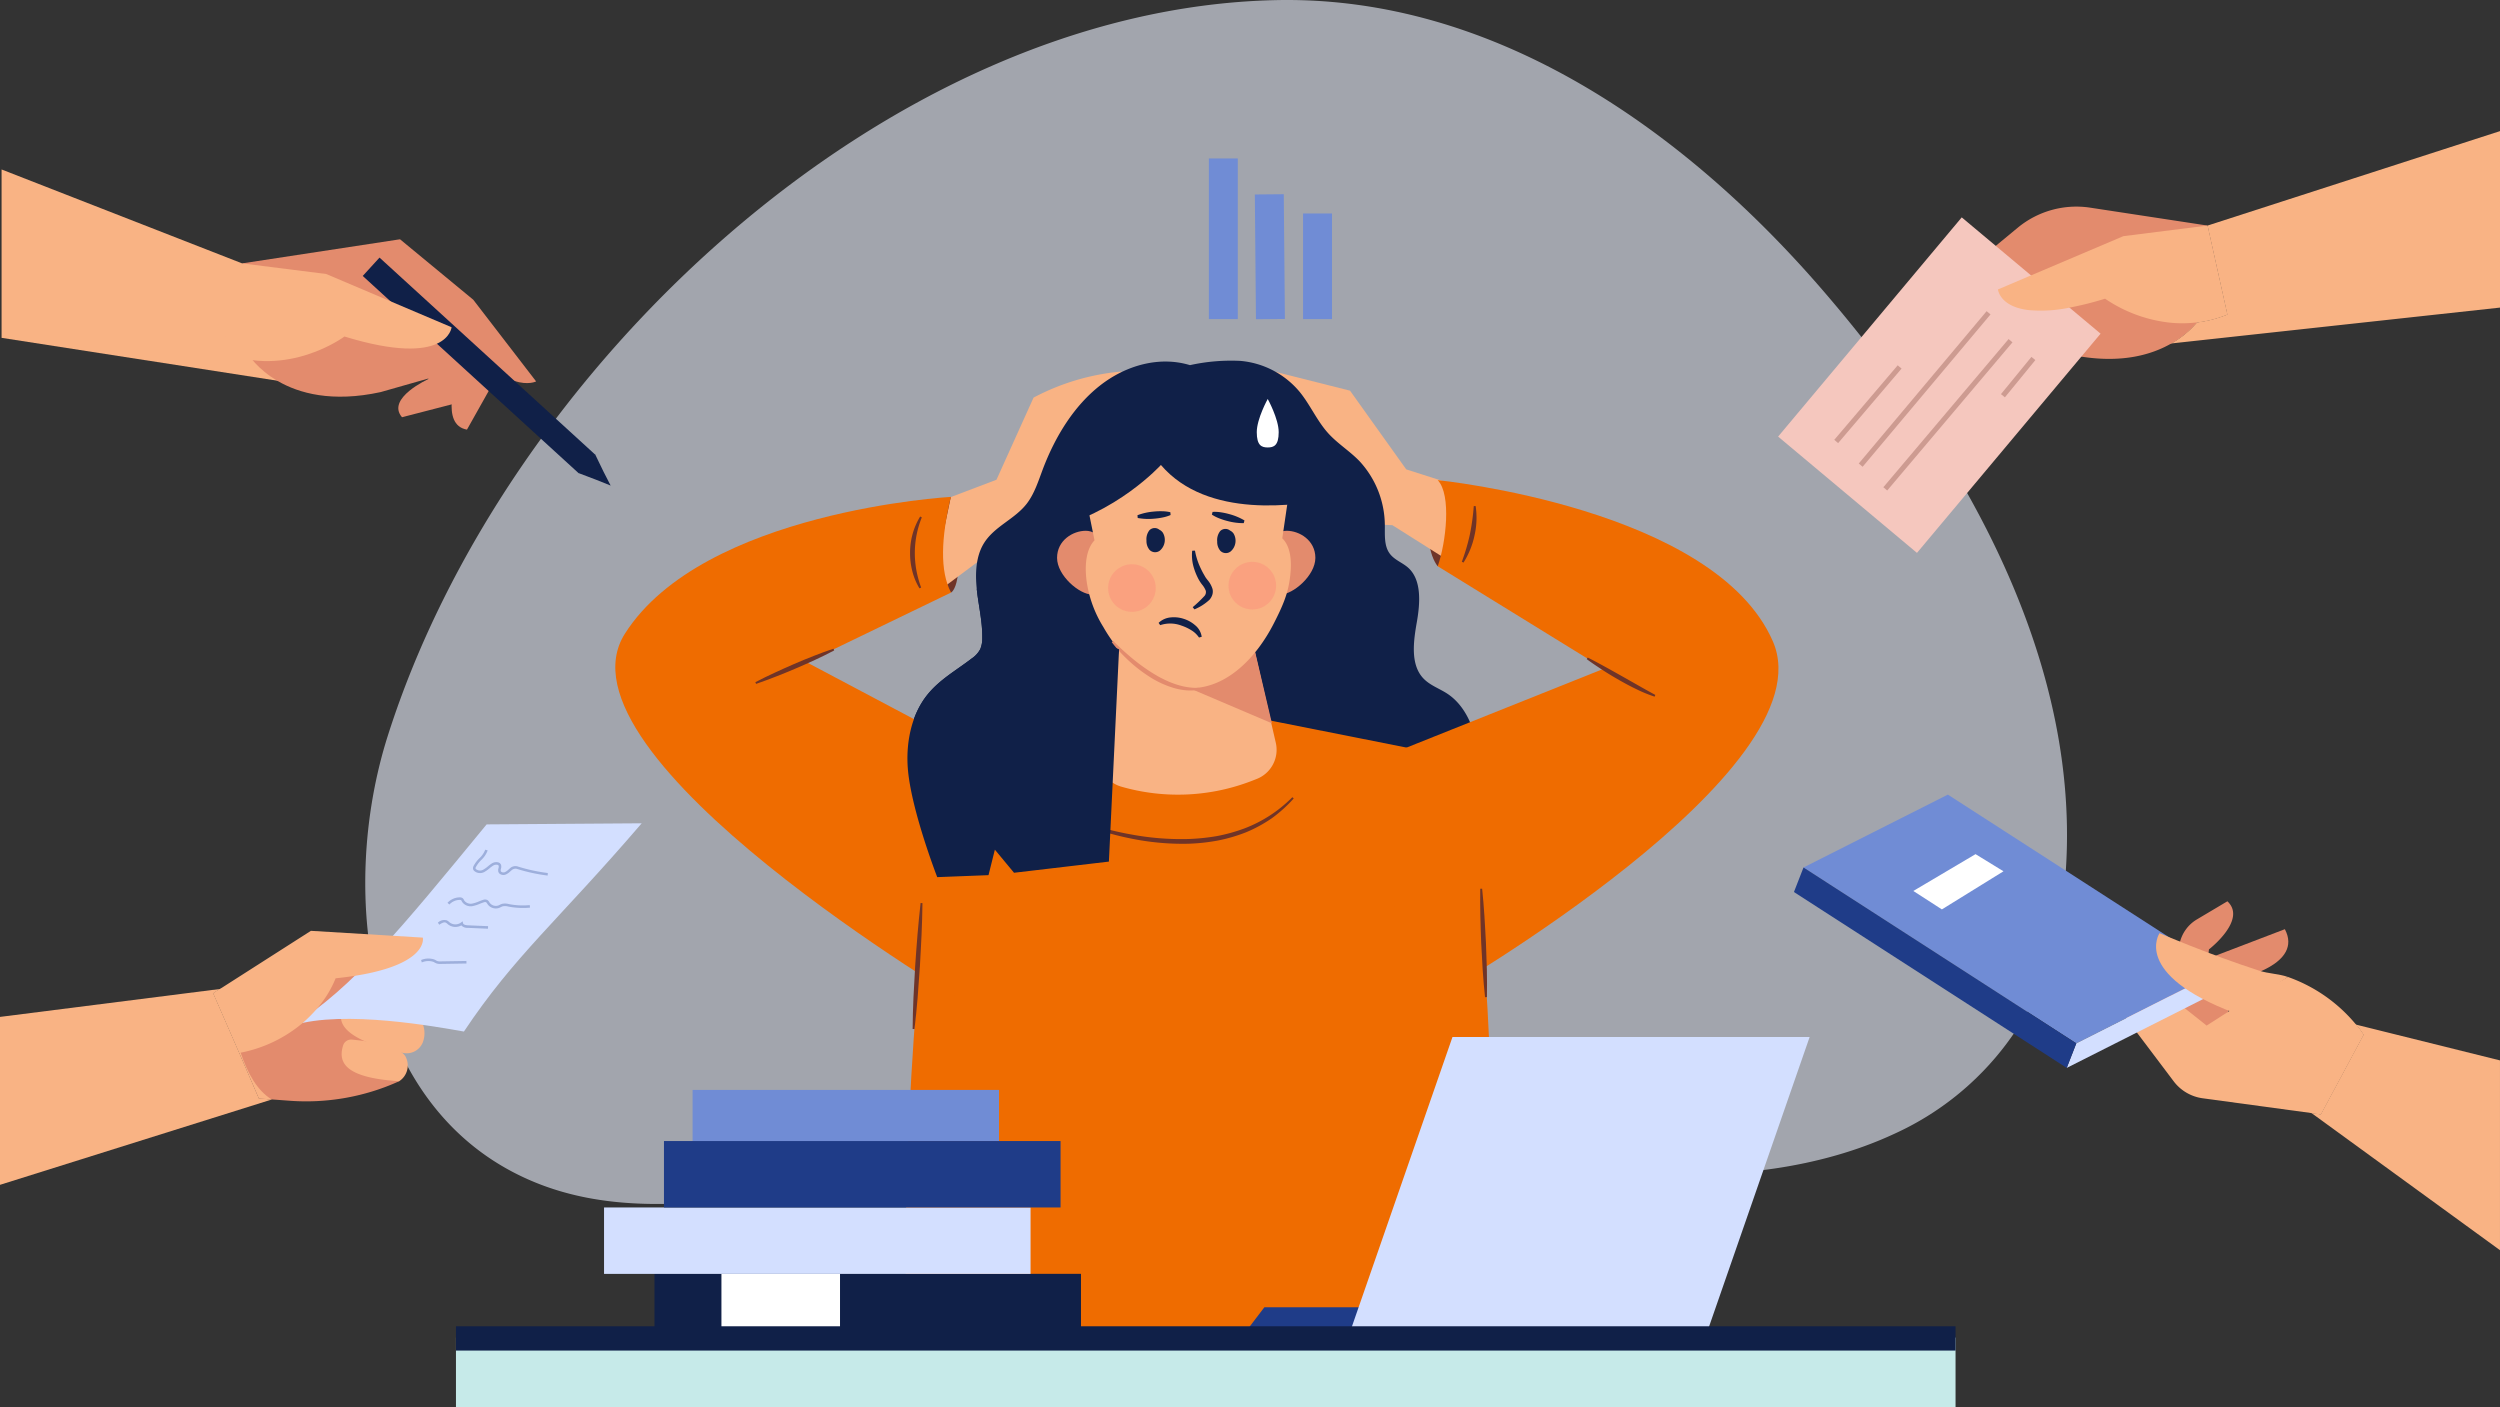 <svg xmlns="http://www.w3.org/2000/svg" width="505" height="284.278" viewBox="0 0 505 284.278">
  <rect x="0" y="0" width="505" height="284.278" fill="#333333" stroke="none"/>
  <g id="Grupo_87413" data-name="Grupo 87413" transform="translate(21.795 -128.444)">
    <g id="Grupo_87378" data-name="Grupo 87378" transform="translate(51.988 128.444)" opacity="0.6">
      <path id="Trazado_100774" data-name="Trazado 100774" d="M608.565,128.469c44.252-.966,82.768,26.456,110.536,58.668,29.392,34.1,55.121,79.058,48.132,125.643a58.521,58.521,0,0,1-33.595,44.634c-15.107,7.069-33.249,9.178-49.787,7.862-30.525-2.428-62.045-8.867-92.429-7.88-30.971,1.006-60.745,9.5-91.3,13.127-13.472,1.6-27.546,2.172-40.66-3.031-35.052-13.907-40.353-58.6-30.3-90.326C452.561,203.315,529.641,130.192,608.565,128.469Z" transform="translate(-424.639 -128.444)" fill="#edf2ff"/>
    </g>
    <g id="Grupo_87383" data-name="Grupo 87383" transform="translate(102.502 160.454)">
      <g id="Grupo_87381" data-name="Grupo 87381" transform="translate(0 40.799)">
        <path id="Trazado_100775" data-name="Trazado 100775" d="M1090.169,755.081s3.462-1.53-.04-19.325l-9.944,11.836Z" transform="translate(-1022.357 -708.194)" fill="#6f3428"/>
        <path id="Trazado_100776" data-name="Trazado 100776" d="M1196.138,604.352l7.488-16.587a46.581,46.581,0,0,1,17.852-5.282l-2.53,3.176,5.38.771-4.083,2.1s-6.782,1.346-8.235,5.531-8.291,16.138-8.6,20.852l-3.6.46Z" transform="translate(-1119.146 -580.252)" fill="#f9b384"/>
        <path id="Trazado_100777" data-name="Trazado 100777" d="M1128,714.806l-9.22,3.5-4.271,20.324,17.157-12.807,4.055-7.259Z" transform="translate(-1051.013 -690.706)" fill="#f9b384"/>
        <path id="Trazado_100778" data-name="Trazado 100778" d="M1725.889,732.686s-4.268-4.59,0-17.392l8.616,9.9Z" transform="translate(-1559.762 -691.113)" fill="#6f3428"/>
        <path id="Trazado_100779" data-name="Trazado 100779" d="M1547.987,601.96l-11.354-15.9-15.608-3.934,2.768,2.97-5.3,1.187,4.234,1.776s5.455,1.994,7.229,6.052,10.931,14.267,11.606,18.943l3.629.178Z" transform="translate(-1388.223 -579.953)" fill="#f9b384"/>
        <path id="Trazado_100780" data-name="Trazado 100780" d="M1659.564,702.14l8.053,2.576,7.247,20.13-18.1-11.436-4.606-6.922Z" transform="translate(-1499.799 -680.133)" fill="#f9b384"/>
        <path id="Trazado_100781" data-name="Trazado 100781" d="M1202.491,650.463c-.01,5.5-1.7,10.793-3.372,15.962l-82.584,17.75L1093.045,666.8q-.333-.507-.637-1.014a33.076,33.076,0,0,1-5.092-13.914c-.589-5.45.628-11.276,3.894-15.344,2.483-3.1,5.923-4.986,8.986-7.353a5.185,5.185,0,0,0,1.71-1.884,5.6,5.6,0,0,0,.406-2.309c.039-3.208-.725-6.348-1.082-9.527-.01-.126-.029-.242-.038-.367-.319-3.073-.174-6.358,1.314-8.947,2.1-3.623,6.3-4.986,8.812-8.252,1.536-2.01,2.338-4.58,3.256-7.025,2.512-6.6,6.3-12.725,11.537-16.822s12-5.981,18.156-4.107a38.485,38.485,0,0,1,10.194-.86,17.585,17.585,0,0,1,11.9,6.184c2.126,2.57,3.517,5.826,5.72,8.31,1.942,2.193,4.435,3.681,6.455,5.788a19.219,19.219,0,0,1,5.092,12.8c.029,1.942-.174,4.068.85,5.643.957,1.488,2.735,1.981,3.981,3.16,2.628,2.493,2.3,7.092,1.633,10.88s-1.285,8.261,1.063,11.083c1.362,1.633,3.411,2.261,5.131,3.4C1200.5,639.119,1202.5,644.955,1202.491,650.463Z" transform="translate(-1028.189 -568.984)" fill="#102048"/>
        <path id="Trazado_100782" data-name="Trazado 100782" d="M1130.175,1005.491l-38.971,15.138c-5.157,45.829-7.293,84.954-5.475,115.3l117.559-.644c.472-32.224,1.816-76.178-6.442-122.712l-42.193-8.374Z" transform="translate(-1026.451 -932.274)" fill="#ef6c00"/>
        <path id="Trazado_100783" data-name="Trazado 100783" d="M798.1,755.081l-29.148,14.091,48.634,25.766L801.8,838.419s-85.351-50.244-69.569-75.045,65.825-27.618,65.825-27.618C796.1,744.022,795.811,750.748,798.1,755.081Z" transform="translate(-730.288 -708.194)" fill="#ef6c00"/>
        <path id="Trazado_100784" data-name="Trazado 100784" d="M1623.224,732.686l33.562,20.693L1601,775.684l22.948,43.4s78.265-45.091,66.993-71.179c-11.66-26.984-67.717-32.611-67.717-32.611C1626.042,718.273,1624.885,727.958,1623.224,732.686Z" transform="translate(-1457.098 -691.113)" fill="#ef6c00"/>
        <path id="Trazado_100785" data-name="Trazado 100785" d="M1325.643,900.663l-4.481,22.973a6.328,6.328,0,0,0,4.458,7.3h0a41.323,41.323,0,0,0,26.451-1.207l.884-.345a6.328,6.328,0,0,0,3.868-7.318l-5.213-22.61Z" transform="translate(-1223.409 -844.838)" fill="#f9b384"/>
        <path id="Trazado_100786" data-name="Trazado 100786" d="M1431.962,929.339l16.664,7.1-3.543-15.057Z" transform="translate(-1315.996 -863.139)" fill="#e38b6d"/>
        <path id="Trazado_100787" data-name="Trazado 100787" d="M1522.562,783.61c0,3.558.8,6.442,3.382,6.442s7.086-3.85,7.086-7.408-3.218-5.475-5.8-5.475S1522.562,780.052,1522.562,783.61Z" transform="translate(-1391.622 -742.761)" fill="#e38b6d"/>
        <path id="Trazado_100788" data-name="Trazado 100788" d="M1280.66,783.61c0,3.558-.8,6.442-3.382,6.442s-7.086-3.85-7.086-7.408,3.218-5.475,5.8-5.475S1280.66,780.052,1280.66,783.61Z" transform="translate(-1180.962 -742.761)" fill="#e38b6d"/>
        <path id="Trazado_100789" data-name="Trazado 100789" d="M1339.821,677.039c1.618,1.553,2.046,4.45,1.53,8.133-.426,3.178-1.463,5.573-3.208,8.99-3.525,6.942-9.469,13.081-16.722,13.138-8.015-.4-14.11-5.953-17.738-12.336a23.9,23.9,0,0,1-3.4-9.39c-.442-3.5.047-6.516,1.61-8.132l-1.975-9.734-.815-4.971,21.137-7.254,0-.1.146.045.144-.051,0,.1,21.4,6.406-.617,5Z" transform="translate(-1205.097 -641.102)" fill="#f9b384"/>
        <path id="Trazado_100790" data-name="Trazado 100790" d="M1259.474,617.428c13.688-2.975,22.747-12.971,22.747-12.971,9.421,11.018,27.659,8.229,34.785,6.695l-2.657-9.763-18.6-15.2-26.088,7.95-8.092,8.926Z" transform="translate(-1172.015 -583.343)" fill="#102048"/>
        <g id="Grupo_87379" data-name="Grupo 87379" transform="translate(28.283 29.408)">
          <path id="Trazado_100791" data-name="Trazado 100791" d="M1291.329,1107.28a55.56,55.56,0,0,0,5.582,1.758c1.884.508,3.786.949,5.705,1.29a54.834,54.834,0,0,0,11.606.933,42.54,42.54,0,0,0,5.776-.591,34.685,34.685,0,0,0,5.579-1.554,27.218,27.218,0,0,0,9.663-6.3l.278.256a28.044,28.044,0,0,1-4.4,3.979,28.353,28.353,0,0,1-5.23,2.85,32.541,32.541,0,0,1-5.719,1.672,39.3,39.3,0,0,1-5.915.643,51.988,51.988,0,0,1-11.792-1.088,58.288,58.288,0,0,1-11.281-3.5Z" transform="translate(-1226.765 -1043.998)" fill="#6f3428"/>
          <path id="Trazado_100792" data-name="Trazado 100792" d="M1787.72,1214.623c.2,1.82.335,3.643.46,5.466s.206,3.648.312,5.472q.114,2.738.185,5.478c.03,1.827.056,3.655.009,5.486l-.377.016c-.208-1.819-.344-3.642-.474-5.465q-.173-2.736-.3-5.473c-.055-1.826-.146-3.651-.171-5.479s-.058-3.655-.023-5.485Z" transform="translate(-1640.91 -1137.326)" fill="#6f3428"/>
          <path id="Trazado_100793" data-name="Trazado 100793" d="M1095.647,1232.165c-.019,2.128-.095,4.252-.184,6.375s-.224,4.243-.332,6.365q-.208,3.18-.459,6.357c-.184,2.117-.373,4.234-.635,6.346l-.377-.024c.007-2.129.086-4.252.17-6.376q.149-3.184.346-6.365c.16-2.119.283-4.24.473-6.356s.372-4.234.621-6.347Z" transform="translate(-1061.888 -1151.948)" fill="#6f3428"/>
          <path id="Trazado_100794" data-name="Trazado 100794" d="M1917.763,932.1c2.33,1.185,4.595,2.47,6.865,3.74l3.391,1.922q1.692.965,3.4,1.893l-.144.349a27.707,27.707,0,0,1-3.65-1.494c-1.185-.563-2.338-1.186-3.475-1.834s-2.26-1.318-3.354-2.035-2.187-1.433-3.237-2.221Z" transform="translate(-1749.624 -901.498)" fill="#6f3428"/>
          <path id="Trazado_100795" data-name="Trazado 100795" d="M901.419,928.067c1.27-.67,2.562-1.287,3.859-1.892s2.6-1.187,3.917-1.758,2.634-1.118,3.969-1.637,2.672-1.03,4.037-1.477l.149.347c-1.265.681-2.558,1.3-3.854,1.905s-2.606,1.183-3.922,1.745-2.637,1.112-3.974,1.624-2.671,1.032-4.032,1.49Z" transform="translate(-901.419 -892.483)" fill="#6f3428"/>
          <path id="Trazado_100796" data-name="Trazado 100796" d="M1092.894,759.916a19.2,19.2,0,0,0-1.414,7.077,19.658,19.658,0,0,0,.311,3.592,20.862,20.862,0,0,0,.969,3.51l-.339.165a12.717,12.717,0,0,1-1.454-3.495,14.477,14.477,0,0,1-.448-3.782,14.08,14.08,0,0,1,2.039-7.239Z" transform="translate(-1059.265 -757.625)" fill="#6f3428"/>
          <path id="Trazado_100797" data-name="Trazado 100797" d="M1764.9,758.177a40.084,40.084,0,0,0,1.629-5.53,45.728,45.728,0,0,0,.784-5.711l.377-.015a15.938,15.938,0,0,1-.221,5.928,16.693,16.693,0,0,1-2.231,5.5Z" transform="translate(-1622.192 -746.921)" fill="#6f3428"/>
        </g>
        <path id="Trazado_100798" data-name="Trazado 100798" d="M1518.708,622.777c0-2.705-2.214-6.71-2.214-6.71s-2.214,4-2.214,6.71.991,3.087,2.214,3.087S1518.708,625.482,1518.708,622.777Z" transform="translate(-1384.709 -608.286)" fill="#fff"/>
        <g id="Grupo_87380" data-name="Grupo 87380" transform="translate(97.543 30.457)">
          <circle id="Elipse_4732" data-name="Elipse 4732" cx="4.814" cy="4.814" r="4.814" transform="translate(26.311 10.224)" fill="#fc8879" opacity="0.4"/>
          <circle id="Elipse_4733" data-name="Elipse 4733" cx="4.814" cy="4.814" r="4.814" transform="translate(0 15.521) rotate(-45)" fill="#fc8879" opacity="0.4"/>
          <path id="Trazado_100799" data-name="Trazado 100799" d="M1382.065,774.18a1.478,1.478,0,0,0-2,.123,2.938,2.938,0,0,0-.59,2.089,2.754,2.754,0,0,0,.622,1.866,1.567,1.567,0,0,0,2.1.136,2.847,2.847,0,0,0,.583-3.608A1.836,1.836,0,0,0,1382.065,774.18Z" transform="translate(-1369.727 -770.45)" fill="#102048"/>
          <path id="Trazado_100800" data-name="Trazado 100800" d="M1469.233,775.849a1.833,1.833,0,0,0-.716-.606,1.478,1.478,0,0,0-2,.123,2.939,2.939,0,0,0-.59,2.089,2.757,2.757,0,0,0,.622,1.866,1.567,1.567,0,0,0,2.1.136A2.846,2.846,0,0,0,1469.233,775.849Z" transform="translate(-1441.891 -771.337)" fill="#102048"/>
          <path id="Trazado_100801" data-name="Trazado 100801" d="M1435.634,801.482a13.645,13.645,0,0,0,.97,3.166c.226.5.464,1,.734,1.478.134.228.283.5.4.694s.3.417.478.648a5.057,5.057,0,0,1,.961,1.749,2.237,2.237,0,0,1-.054,1.221,2.875,2.875,0,0,1-.554.957,10.056,10.056,0,0,1-3.042,1.944l-.355-.441a25.564,25.564,0,0,0,2.4-2.288,1.191,1.191,0,0,0,.241-1.041,4.432,4.432,0,0,0-.744-1.234,7.89,7.89,0,0,1-.961-1.575,11.963,11.963,0,0,1-.662-1.683,8.629,8.629,0,0,1-.376-3.584Z" transform="translate(-1416.088 -793.514)" fill="#102048"/>
          <path id="Trazado_100802" data-name="Trazado 100802" d="M1394.288,884a4.022,4.022,0,0,1,2.424-1.1,6.308,6.308,0,0,1,2.644.282,6.45,6.45,0,0,1,2.312,1.294,3.666,3.666,0,0,1,1.328,2.336l-.547.148a4.925,4.925,0,0,0-1.557-1.476,9.187,9.187,0,0,0-1.982-.931,6.383,6.383,0,0,0-4.3-.09Z" transform="translate(-1382.091 -861.446)" fill="#102048"/>
          <path id="Trazado_100803" data-name="Trazado 100803" d="M1368.452,754.081a12.128,12.128,0,0,1,3.282-.738,13.331,13.331,0,0,1,1.668-.067,7.824,7.824,0,0,1,1.693.2l.051.564a7.806,7.806,0,0,1-1.629.5,13.312,13.312,0,0,1-1.653.235,12.129,12.129,0,0,1-3.361-.134Z" transform="translate(-1360.525 -753.272)" fill="#102048"/>
          <path id="Trazado_100804" data-name="Trazado 100804" d="M1465.83,756.292a12.135,12.135,0,0,1-3.335-.44,13.3,13.3,0,0,1-1.589-.513,7.815,7.815,0,0,1-1.519-.772l.146-.547a7.812,7.812,0,0,1,1.7.09,13.3,13.3,0,0,1,1.633.349,12.144,12.144,0,0,1,3.108,1.286Z" transform="translate(-1436.431 -753.884)" fill="#102048"/>
        </g>
        <path id="Trazado_100805" data-name="Trazado 100805" d="M1337.326,911.878c.6.6,1.219,1.2,1.849,1.771s1.274,1.135,1.928,1.68a38.12,38.12,0,0,0,4.112,2.992c.358.225.723.436,1.087.649s.739.406,1.118.587a18.772,18.772,0,0,0,2.315.984c.2.077.4.134.6.195s.4.126.6.171.4.106.609.152l.617.116a13.6,13.6,0,0,0,2.512.177l.042.376a10.659,10.659,0,0,1-2.637.118,13.149,13.149,0,0,1-2.6-.5,19.112,19.112,0,0,1-4.771-2.213,28.871,28.871,0,0,1-4.144-3.185c-.644-.585-1.257-1.2-1.849-1.836a24.434,24.434,0,0,1-1.677-1.995Z" transform="translate(-1236.758 -855.208)" fill="#e38b6d"/>
        <path id="Trazado_100806" data-name="Trazado 100806" d="M1130.06,860.2l-2.053,42.877-19.164,2.255-3.868-4.667-1.285,5.15-10.358.4s-5.1-13.118-5.9-21.483c-.519-5.457.628-11.276,3.894-15.344,2.483-3.1,5.923-4.986,8.986-7.353a5.179,5.179,0,0,0,1.71-1.884,5.6,5.6,0,0,0,.406-2.309c.039-3.208-.725-6.348-1.082-9.527-.01-.126-.029-.242-.039-.367Z" transform="translate(-1028.308 -801.843)" fill="#102048"/>
      </g>
      <g id="Grupo_87382" data-name="Grupo 87382" transform="translate(122.815 0)">
        <line id="Línea_146" data-name="Línea 146" y2="21.336" transform="translate(19.03 11.112)" fill="none" stroke="#708cd5" stroke-miterlimit="10" stroke-width="5.846"/>
        <line id="Línea_147" data-name="Línea 147" x2="0.228" y2="25.201" transform="translate(9.287 7.247)" fill="none" stroke="#708cd5" stroke-miterlimit="10" stroke-width="5.846"/>
        <line id="Línea_148" data-name="Línea 148" y2="32.448" fill="none" stroke="#708cd5" stroke-miterlimit="10" stroke-width="5.846"/>
      </g>
    </g>
    <g id="Grupo_87384" data-name="Grupo 87384" transform="translate(228.53 337.92)">
      <path id="Trazado_100807" data-name="Trazado 100807" d="M1526.259,1732.9h-33.416l5.073-6.663h28.343Z" transform="translate(-1492.843 -1671.64)" fill="#1f3c88"/>
      <path id="Trazado_100808" data-name="Trazado 100808" d="M1697.02,1457.107h-72.146l21.257-61.2h72.146Z" transform="translate(-1603.053 -1395.912)" fill="#d3dfff"/>
    </g>
    <g id="Grupo_87389" data-name="Grupo 87389" transform="translate(100.222 348.608)">
      <g id="Grupo_87385" data-name="Grupo 87385" transform="translate(10.186 37.15)">
        <rect id="Rectángulo_33879" data-name="Rectángulo 33879" width="86.156" height="13.417" fill="#102048"/>
        <rect id="Rectángulo_33880" data-name="Rectángulo 33880" width="23.952" height="13.417" transform="translate(13.527)" fill="#fff"/>
      </g>
      <g id="Grupo_87386" data-name="Grupo 87386" transform="translate(0 23.744)">
        <rect id="Rectángulo_33881" data-name="Rectángulo 33881" width="86.156" height="13.417" transform="translate(86.156 13.417) rotate(180)" fill="#d3dfff"/>
      </g>
      <g id="Grupo_87387" data-name="Grupo 87387" transform="translate(17.884 0)">
        <rect id="Rectángulo_33882" data-name="Rectángulo 33882" width="61.896" height="10.336" transform="translate(61.896 10.336) rotate(180)" fill="#708cd5"/>
      </g>
      <g id="Grupo_87388" data-name="Grupo 87388" transform="translate(12.104 10.327)">
        <rect id="Rectángulo_33883" data-name="Rectángulo 33883" width="80.113" height="13.417" fill="#1f3c88"/>
      </g>
    </g>
    <g id="Grupo_87390" data-name="Grupo 87390" transform="translate(70.309 398.632)">
      <rect id="Rectángulo_33884" data-name="Rectángulo 33884" width="302.916" height="14.09" fill="#c6eae9"/>
      <line id="Línea_149" data-name="Línea 149" x2="302.916" transform="translate(0 0.173)" fill="none" stroke="#102048" stroke-miterlimit="10" stroke-width="4.906"/>
    </g>
    <g id="Grupo_87393" data-name="Grupo 87393" transform="translate(-21.472 162.675)">
      <path id="Trazado_100809" data-name="Trazado 100809" d="M37.858,378.542l-57.7-8.968V335.561l48.585,18.971Z" transform="translate(19.838 -335.561)" fill="#f9b384"/>
      <g id="Grupo_87392" data-name="Grupo 87392" transform="translate(44.58 14.103)">
        <path id="Trazado_100810" data-name="Trazado 100810" d="M281.664,510.88s7.091,11.917,26.74,7.63l23.38-6.662-10.465-10.99-15.093,4.925-18.4-.532Z" transform="translate(-276.414 -487.642)" fill="#e38b6d"/>
        <path id="Trazado_100811" data-name="Trazado 100811" d="M274.117,425.76l31.9-4.869,14.791,12.21,12.7,16.5s-6.214,3.358-17.076-10.942l-21.363-2.751Z" transform="translate(-270.115 -420.891)" fill="#e38b6d"/>
        <path id="Trazado_100812" data-name="Trazado 100812" d="M465.916,561.589l5.254,4.689s-8.681,3.908-5.389,7.743l10.194-2.637,1.957-10.109Z" transform="translate(-429.48 -538.074)" fill="#e38b6d"/>
        <path id="Trazado_100813" data-name="Trazado 100813" d="M480.766,532.549l9.276,7.565s-3.531,9.724,1.993,10.671l6.8-12.1-10.463-8.249Z" transform="translate(-442.611 -512.335)" fill="#e38b6d"/>
        <g id="Grupo_87391" data-name="Grupo 87391" transform="translate(28.369 3.699)">
          <rect id="Rectángulo_33885" data-name="Rectángulo 33885" width="5.025" height="59.079" transform="translate(0 3.71) rotate(-47.587)" fill="#102048"/>
          <path id="Trazado_100814" data-name="Trazado 100814" d="M691.915,690.414l-1.453-2.837-1.645-3.4-2.242,1.283-1.124,2.436,3.508,1.331Z" transform="translate(-641.836 -644.359)" fill="#102048"/>
        </g>
        <path id="Trazado_100815" data-name="Trazado 100815" d="M253.9,450.353l16.988,2.145,25.331,10.757s-.752,8.272-21.64,1.871c0,0-11.457,8.574-24.681,3.188Z" transform="translate(-249.901 -445.484)" fill="#f9b384"/>
      </g>
    </g>
    <g id="Grupo_87400" data-name="Grupo 87400" transform="translate(337.385 154.928)">
      <path id="Trazado_100816" data-name="Trazado 100816" d="M2698.485,288.687v35.649L2632.1,331.58a19.133,19.133,0,0,0,5.156-4.248,24.292,24.292,0,0,0,6.143-1.6l-4-17.961Z" transform="translate(-2552.665 -288.687)" fill="#f9b384"/>
      <path id="Trazado_100817" data-name="Trazado 100817" d="M2630.224,404.136l4,17.961a24.283,24.283,0,0,1-6.143,1.6,19.121,19.121,0,0,1-5.156,4.248l-1.815.194,1.666-4.38,1.948-5.138Z" transform="translate(-2543.496 -385.056)" fill="#f9b384"/>
      <g id="Grupo_87399" data-name="Grupo 87399" transform="translate(0 15.252)">
        <path id="Trazado_100818" data-name="Trazado 100818" d="M2415.536,464.655a10.07,10.07,0,0,1-.89,1.2,19.133,19.133,0,0,1-5.156,4.248c-3.86,2.221-9.747,3.984-18.173,2.662-.811-.132-1.657-.291-2.521-.476l-9.615-2.741-4.635-1.322-1.6-.458-2.38-.679-1.084-.308-1.551-.441-1.137-.326-1.375-.388,10.47-10.99,5.253,1.718h.009l4.345,1.419,5.482,1.789,18.4-.538,1.912,1.754Z" transform="translate(-2330.06 -442.461)" fill="#e38b6d"/>
        <path id="Trazado_100819" data-name="Trazado 100819" d="M2376.255,384.8l-23.673-3.613a18.6,18.6,0,0,0-14.644,4.042l-8.373,6.912-12.7,16.5s6.214,3.358,17.076-10.942l21.363-2.751Z" transform="translate(-2289.528 -380.973)" fill="#e38b6d"/>
        <path id="Trazado_100820" data-name="Trazado 100820" d="M2419.307,515.363l-5.254,4.689s8.68,3.908,5.389,7.743l-10.194-2.637-1.957-10.109Z" transform="translate(-2365.015 -492.89)" fill="#e38b6d"/>
        <path id="Trazado_100821" data-name="Trazado 100821" d="M2378.321,486.322l-9.275,7.565s3.53,9.724-1.994,10.671l-6.8-12.1,10.464-8.249Z" transform="translate(-2325.748 -467.15)" fill="#e38b6d"/>
        <g id="Grupo_87398" data-name="Grupo 87398" transform="translate(0 2.172)">
          <rect id="Rectángulo_33886" data-name="Rectángulo 33886" width="36.586" height="57.764" transform="translate(37.09 0) rotate(39.949)" fill="#f5c7be"/>
          <g id="Grupo_87394" data-name="Grupo 87394" transform="translate(11.339 29.881)" opacity="0.3">
            <rect id="Rectángulo_33887" data-name="Rectángulo 33887" width="19.772" height="1.026" transform="translate(0 15.056) rotate(-49.594)" fill="#6f3428"/>
          </g>
          <g id="Grupo_87395" data-name="Grupo 87395" transform="translate(16.287 18.946)" opacity="0.3">
            <rect id="Rectángulo_33888" data-name="Rectángulo 33888" width="40.177" height="1.026" transform="matrix(0.643, -0.766, 0.766, 0.643, 0, 30.775)" fill="#6f3428"/>
          </g>
          <g id="Grupo_87396" data-name="Grupo 87396" transform="translate(21.255 24.581)" opacity="0.3">
            <rect id="Rectángulo_33889" data-name="Rectángulo 33889" width="39.192" height="1.026" transform="translate(0 29.932) rotate(-49.793)" fill="#6f3428"/>
          </g>
          <g id="Grupo_87397" data-name="Grupo 87397" transform="translate(45.016 28.182)" opacity="0.3">
            <rect id="Rectángulo_33890" data-name="Rectángulo 33890" width="9.722" height="1.025" transform="matrix(0.633, -0.774, 0.774, 0.633, 0, 7.524)" fill="#6f3428"/>
          </g>
        </g>
        <path id="Trazado_100822" data-name="Trazado 100822" d="M2466.5,422.1a24.292,24.292,0,0,1-6.143,1.6,24.951,24.951,0,0,1-5.305.062,28.774,28.774,0,0,1-13.238-4.856,65.231,65.231,0,0,1-7.182,1.807,27.855,27.855,0,0,1-8.39.485c-4.2-.546-5.491-2.5-5.887-3.525a2.658,2.658,0,0,1-.176-.634l6.672-2.838h.009l18.648-7.923,16.992-2.142Z" transform="translate(-2375.773 -400.308)" fill="#f9b384"/>
      </g>
    </g>
    <g id="Grupo_87407" data-name="Grupo 87407" transform="translate(-21.795 294.75)">
      <path id="Trazado_100823" data-name="Trazado 100823" d="M303.03,1322.823a45.4,45.4,0,0,1-22.183,3.94l-3.587-.265-2.556-.194-3.957-9.192.168-.317,7.306-14.066,19.362-5.077.062.274.6,2.776,1.454,6.742.687,3.146,1.163,5.394.141.635Z" transform="translate(-222.398 -1270.722)" fill="#e38b6d"/>
      <path id="Trazado_100824" data-name="Trazado 100824" d="M398.239,1352.565A3.076,3.076,0,0,0,395.5,1354c-2.865,5.166,7.408,7.962,11.988,8.93a3.528,3.528,0,0,0,4.028-2.1,5.217,5.217,0,0,0,0-3.737C410.451,1354.077,402.188,1352.939,398.239,1352.565Z" transform="translate(-326.118 -1316.552)" fill="#f9b384"/>
      <path id="Trazado_100825" data-name="Trazado 100825" d="M397.853,1399.05a1.682,1.682,0,0,0-1.762,1.147c-1.176,3.675.68,6.581,11.307,7.262h0a3.8,3.8,0,0,0,1.428-4.689C407.932,1400.237,400.8,1399.323,397.853,1399.05Z" transform="translate(-326.769 -1355.356)" fill="#f9b384"/>
      <path id="Trazado_100826" data-name="Trazado 100826" d="M33.1,1359.544l-54.9,17.239v-33.922l44.427-5.64-1.34.864,5.261,12.056,3.957,9.192,2.556.194A.066.066,0,0,1,33.1,1359.544Z" transform="translate(21.795 -1303.751)" fill="#f9b384"/>
      <path id="Trazado_100827" data-name="Trazado 100827" d="M250.686,1358.9l-2.556-.194-3.957-9.192-5.261-12.056,1.34-.864.723-.124c1.128,4.53,2.089,8.945,3.367,12.726.035.088.062.176.088.264C245.883,1353.677,247.743,1357.079,250.686,1358.9Z" transform="translate(-195.825 -1303.127)" fill="#f9b384"/>
      <g id="Grupo_87406" data-name="Grupo 87406" transform="translate(59.182)">
        <path id="Trazado_100828" data-name="Trazado 100828" d="M336.3,1175.531c10.355-3.2,29.194.313,34.529,1.242,10.26-15.39,18.9-22.259,35.911-42.067l-31.323.221C358.2,1155.875,348.516,1167.793,336.3,1175.531Z" transform="translate(-336.299 -1134.706)" fill="#d3dfff"/>
        <g id="Grupo_87405" data-name="Grupo 87405" transform="translate(25.879 5.33)" opacity="0.3">
          <g id="Grupo_87401" data-name="Grupo 87401" transform="translate(10.477)">
            <path id="Trazado_100829" data-name="Trazado 100829" d="M571.369,1172.186a34.827,34.827,0,0,1-6.3-1.376,1.2,1.2,0,0,0-1.017.333c-.089.072-.174.148-.26.224a2.94,2.94,0,0,1-.92.625,1.3,1.3,0,0,1-1.022-.059.874.874,0,0,1-.455-.556,1.417,1.417,0,0,1,.044-.692.92.92,0,0,0,.042-.456.3.3,0,0,0-.2-.2,1.177,1.177,0,0,0-.91.141,6.387,6.387,0,0,0-.744.554,6.2,6.2,0,0,1-.915.661,1.812,1.812,0,0,1-2.208-.158.823.823,0,0,1-.207-.393.943.943,0,0,1,.106-.573,6.277,6.277,0,0,1,1.169-1.56,4.58,4.58,0,0,0,1.189-1.741l.493.142a5.033,5.033,0,0,1-1.306,1.948,5.8,5.8,0,0,0-1.08,1.428.511.511,0,0,0-.067.261.327.327,0,0,0,.085.145,1.325,1.325,0,0,0,1.578.052,5.684,5.684,0,0,0,.838-.608,6.8,6.8,0,0,1,.805-.6,1.66,1.66,0,0,1,1.358-.182.81.81,0,0,1,.505.53,1.339,1.339,0,0,1-.033.728,1.02,1.02,0,0,0-.046.446.359.359,0,0,0,.2.228.8.8,0,0,0,.605.032,2.521,2.521,0,0,0,.757-.528c.092-.081.183-.162.277-.239a1.6,1.6,0,0,1,1.507-.42,34.179,34.179,0,0,0,6.163,1.348Z" transform="translate(-556.281 -1166.959)" fill="#1f3c88"/>
          </g>
          <g id="Grupo_87402" data-name="Grupo 87402" transform="translate(5.332 9.637)">
            <path id="Trazado_100830" data-name="Trazado 100830" d="M534.921,1227.507a2.04,2.04,0,0,1-1.684-.88l-.074-.114a.779.779,0,0,0-.22-.269.689.689,0,0,0-.469.026c-.278.084-.548.2-.818.3a6.775,6.775,0,0,1-1.32.434,2.1,2.1,0,0,1-2.24-.836c-.022-.039-.042-.081-.062-.122a.655.655,0,0,0-.136-.212.588.588,0,0,0-.307-.057,2.916,2.916,0,0,0-2.061.932l-.379-.347a3.44,3.44,0,0,1,2.43-1.1.986.986,0,0,1,.631.165,1.037,1.037,0,0,1,.281.39l.052.1a1.612,1.612,0,0,0,1.7.579,6.313,6.313,0,0,0,1.219-.4c.285-.116.569-.231.862-.321a1.106,1.106,0,0,1,.869.017,1.172,1.172,0,0,1,.406.445l.064.1a1.537,1.537,0,0,0,1.76.561c.1-.037.189-.083.282-.129a2.8,2.8,0,0,1,.453-.191,2.882,2.882,0,0,1,1.378.038l.084.017a14.657,14.657,0,0,0,4.145.194l.048.511a15.193,15.193,0,0,1-4.289-.2l-.086-.016a2.438,2.438,0,0,0-1.135-.05,2.32,2.32,0,0,0-.371.159c-.107.053-.215.106-.327.148A1.923,1.923,0,0,1,534.921,1227.507Z" transform="translate(-525.151 -1225.269)" fill="#1f3c88"/>
          </g>
          <g id="Grupo_87403" data-name="Grupo 87403" transform="translate(3.392 14.171)">
            <path id="Trazado_100831" data-name="Trazado 100831" d="M523.529,1254.5l-4.081-.174a1.627,1.627,0,0,1-1.307-.5,2.413,2.413,0,0,1-2.672-.193c-.05-.039-.1-.081-.144-.122a1.426,1.426,0,0,0-.32-.236c-.39-.175-.9.132-1.3.424l-.3-.415a1.861,1.861,0,0,1,1.811-.476,1.835,1.835,0,0,1,.446.317c.042.037.084.074.127.109a1.91,1.91,0,0,0,2.292.014l.316-.249.092.392c.078.332.646.4.978.419l4.081.174Z" transform="translate(-513.408 -1252.706)" fill="#1f3c88"/>
          </g>
          <g id="Grupo_87404" data-name="Grupo 87404" transform="translate(0 21.975)">
            <path id="Trazado_100832" data-name="Trazado 100832" d="M496.713,1301.028a2.068,2.068,0,0,1-.744-.109,2.424,2.424,0,0,1-.374-.191c-.063-.038-.126-.075-.191-.108a3.279,3.279,0,0,0-2.373.109l-.145-.493a3.759,3.759,0,0,1,2.749-.075c.076.039.149.082.222.126a1.838,1.838,0,0,0,.293.152,1.942,1.942,0,0,0,.72.074l5.173-.086.009.513-5.174.086Z" transform="translate(-492.886 -1299.925)" fill="#1f3c88"/>
          </g>
        </g>
      </g>
      <path id="Trazado_100833" data-name="Trazado 100833" d="M271.67,1274.4c-1.225.308-2.617.582-4.186.828q-1.772.278-3.86.5a21.858,21.858,0,0,1-3.789,6.143,26.651,26.651,0,0,1-2.864,2.873,27.616,27.616,0,0,1-12.541,6.01l-.256.053-5.261-12.056,1.34-.864,18.375-11.748,16.569,1,6.037.37S282.281,1271.8,271.67,1274.4Z" transform="translate(-195.825 -1244.416)" fill="#f9b384"/>
    </g>
    <g id="Grupo_87412" data-name="Grupo 87412" transform="translate(340.585 288.954)">
      <path id="Trazado_100834" data-name="Trazado 100834" d="M2636.822,1230.047l-6.156,3.658a7.466,7.466,0,0,0-3.486,4.851l-2.984,13.887,6.914,3.344,1.994-16.028S2640.866,1233.781,2636.822,1230.047Z" transform="translate(-2549.272 -1208.495)" fill="#e38b6d"/>
      <path id="Trazado_100835" data-name="Trazado 100835" d="M2666.54,1264.134l-16.473,6.3-4.18,13.347,5.863,6.018,5.853-15.813S2670.308,1271.257,2666.54,1264.134Z" transform="translate(-2567.378 -1236.948)" fill="#e38b6d"/>
      <path id="Trazado_100836" data-name="Trazado 100836" d="M2605.885,1305.381l-8.628,16.075-1.877-.255-21.98-2.988a8.827,8.827,0,0,1-5.869-3.437l-7.429-9.853-2.177-2.882-3.569-4.733-.167-9.307,10.461,7.932,1.842,1.463.238.194,3.067,2.441.564.45,2.521,2,1.313,1.049,4.336-2.776.256-.167.009-.009,11.81-6.874a31.422,31.422,0,0,1,13.775,9.633A17.42,17.42,0,0,1,2605.885,1305.381Z" transform="translate(-2490.833 -1256.87)" fill="#f9b384"/>
      <path id="Trazado_100837" data-name="Trazado 100837" d="M2841.5,1388.014v38.337l-38.073-27.7,1.877.256,8.628-16.075a17.378,17.378,0,0,0-1.507-2.045Z" transform="translate(-2698.883 -1334.322)" fill="#f9b384"/>
      <path id="Trazado_100838" data-name="Trazado 100838" d="M2784.3,1375.268a17.456,17.456,0,0,1,1.507,2.045l-8.628,16.075-1.877-.255-5.57-4.054,4.768-4.583,5.429-10.32Z" transform="translate(-2670.751 -1328.802)" fill="#f9b384"/>
      <g id="Grupo_87411" data-name="Grupo 87411" style="isolation: isolate">
        <g id="Grupo_87408" data-name="Grupo 87408" transform="translate(1.934)">
          <path id="Trazado_100839" data-name="Trazado 100839" d="M2211.706,1099.64l55.1,35.532-29.156,14.715-55.1-35.532Z" transform="translate(-2182.55 -1099.64)" fill="#708cd5"/>
        </g>
        <g id="Grupo_87409" data-name="Grupo 87409" transform="translate(55.096 35.532)">
          <path id="Trazado_100840" data-name="Trazado 100840" d="M2535.308,1314.63l-1.933,4.962-29.156,14.715,1.934-4.962Z" transform="translate(-2504.218 -1314.63)" fill="#d3dfff"/>
        </g>
        <g id="Grupo_87410" data-name="Grupo 87410" transform="translate(0 14.715)">
          <path id="Trazado_100841" data-name="Trazado 100841" d="M2227.88,1224.208l-1.934,4.962-55.1-35.531,1.934-4.962Z" transform="translate(-2170.85 -1188.676)" fill="#1f3c88"/>
        </g>
        <path id="Trazado_100842" data-name="Trazado 100842" d="M2316.741,1179.853l12.568-7.439,5.644,3.463-12.441,7.7Z" transform="translate(-2292.63 -1160.387)" fill="#fff"/>
      </g>
      <path id="Trazado_100843" data-name="Trazado 100843" d="M2640.027,1277.838l-10.77,7.284C2608.445,1277.266,2614.1,1269,2614.1,1269s9.924,4.273,20.137,7.575C2636.148,1277.191,2638.178,1277.19,2640.027,1277.838Z" transform="translate(-2540.256 -1241.006)" fill="#f9b384"/>
    </g>
  </g>
</svg>
